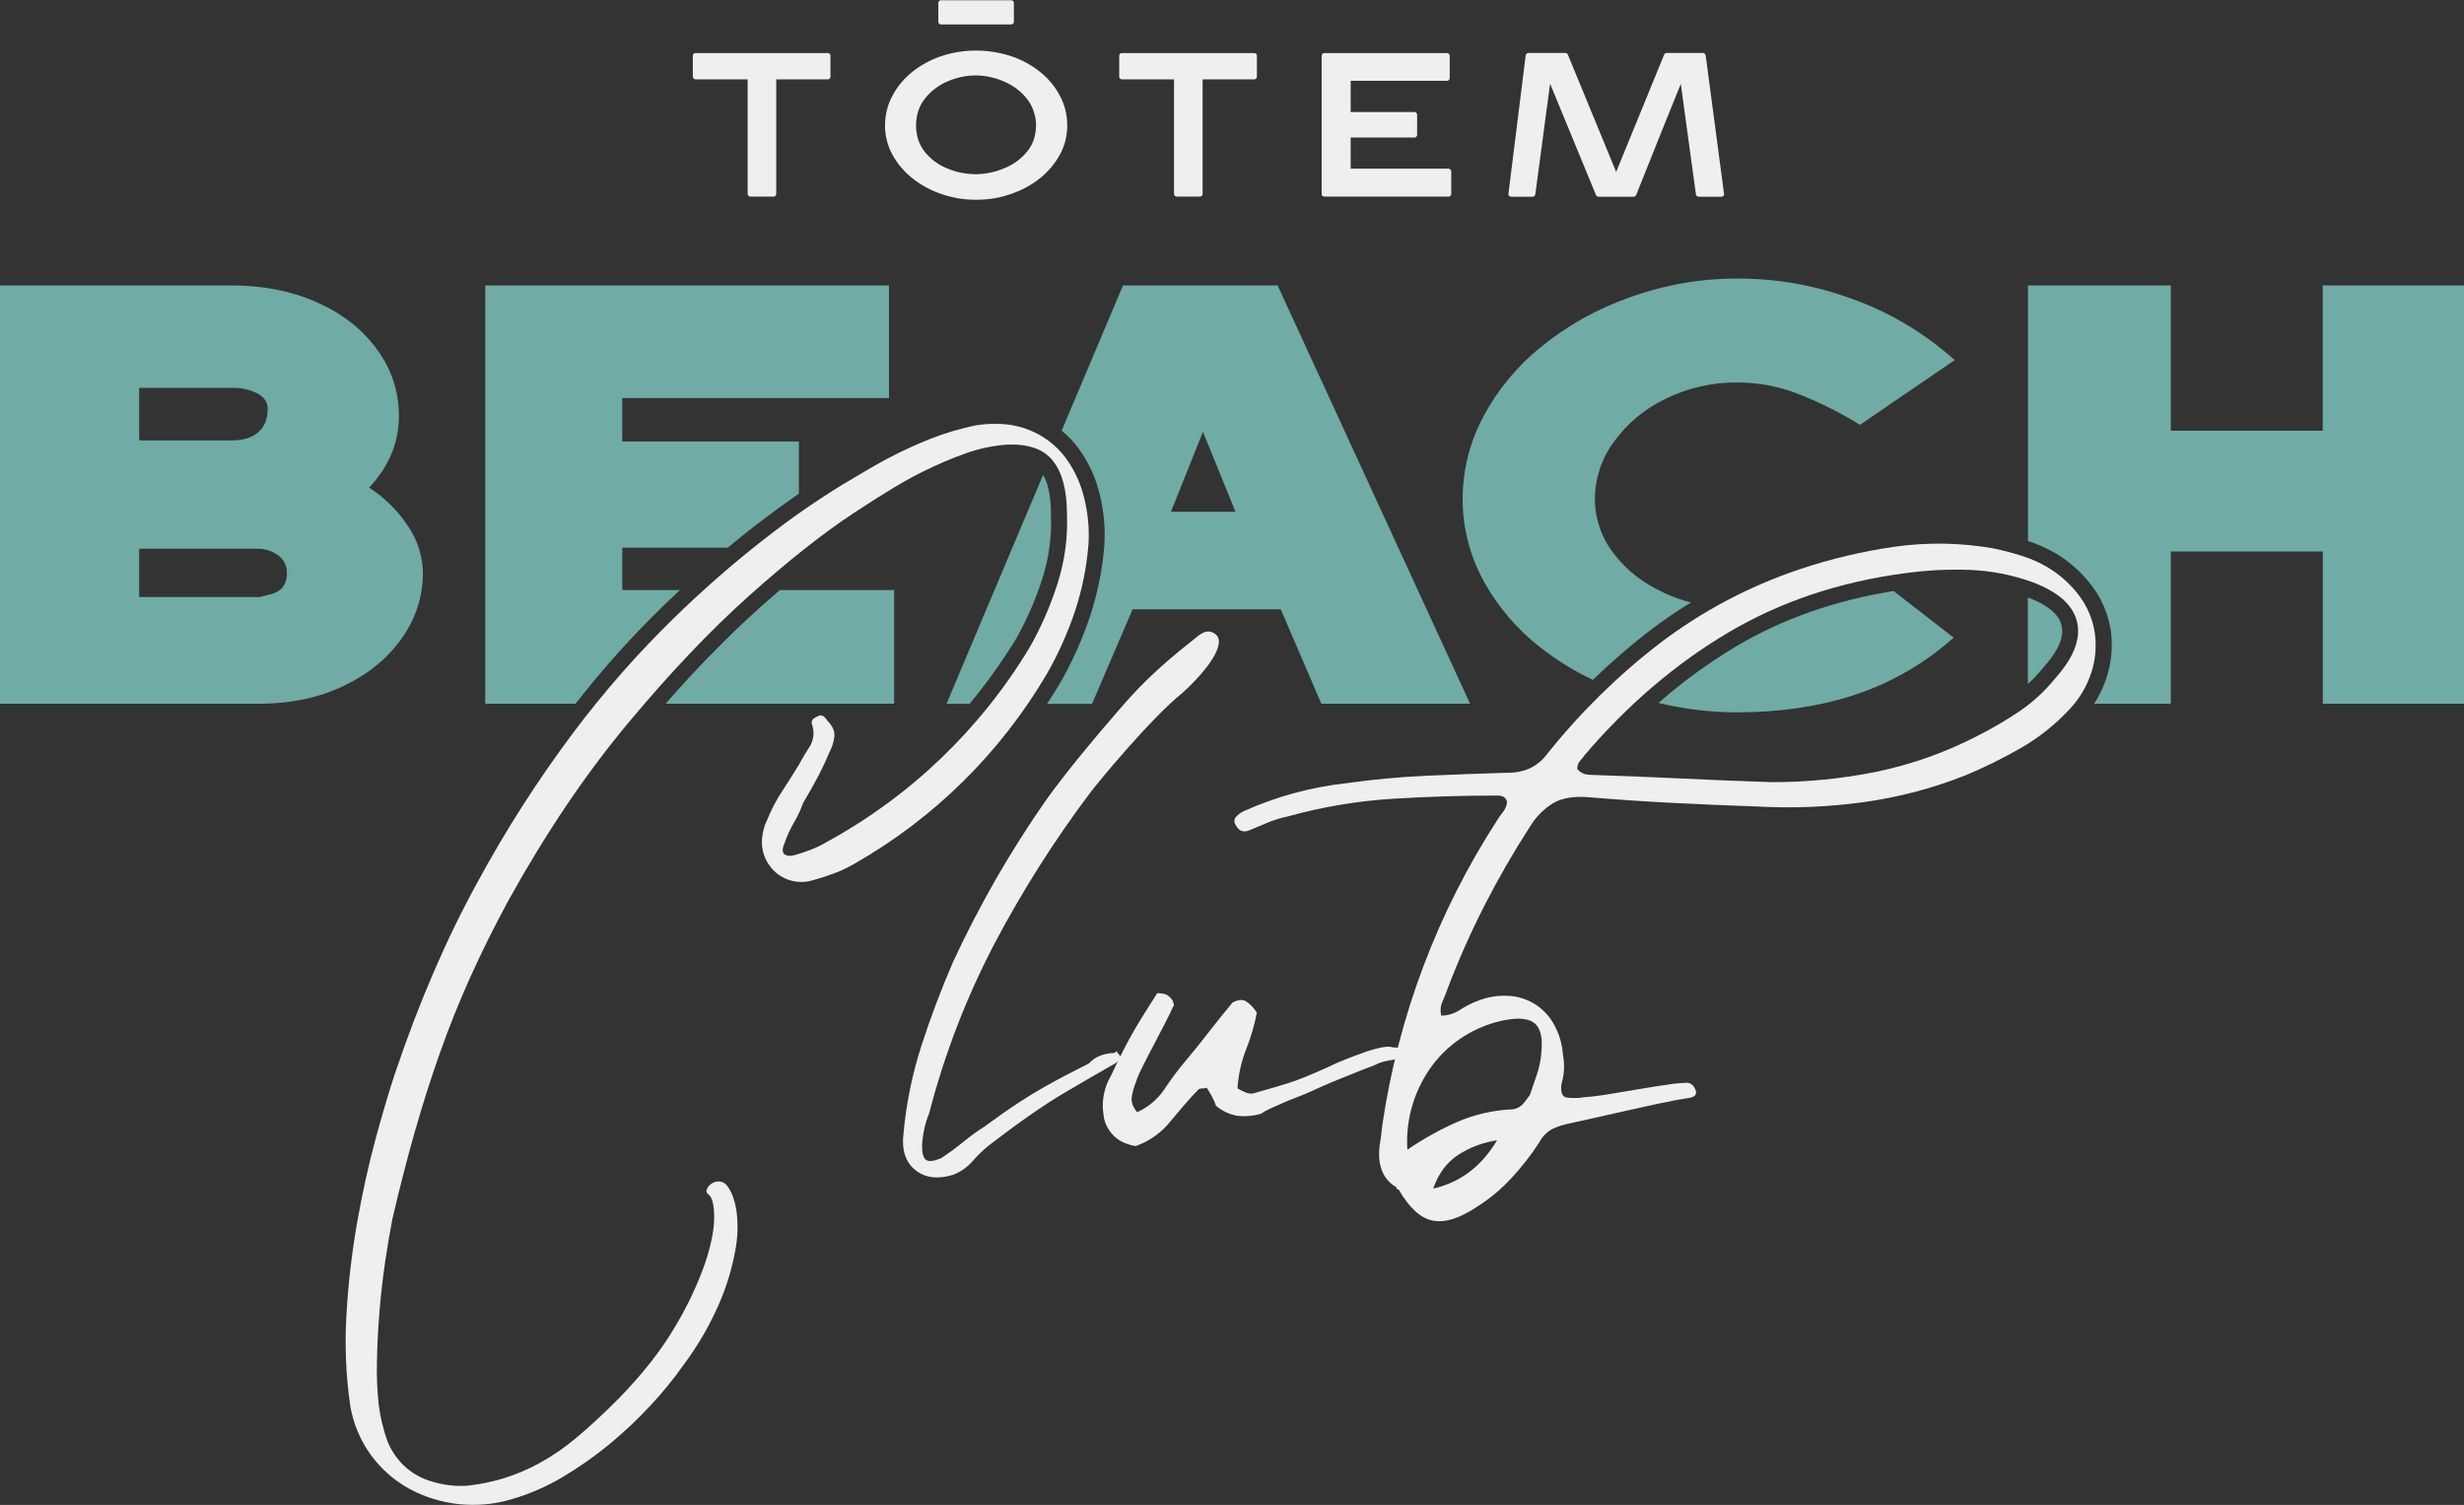<svg width="167" height="102" viewBox="0 0 167 102" fill="none" xmlns="http://www.w3.org/2000/svg">
<rect x="0" y="0" width="167" height="102" fill="#333333" stroke="none"/>
<g opacity="0.92">
<path d="M15.686 19.345C17.853 19.345 19.799 19.733 21.522 20.509C23.246 21.285 24.595 22.351 25.569 23.707C26.525 24.999 27.04 26.568 27.038 28.178C27.038 29.996 26.363 31.62 25.015 33.048C26.075 33.729 26.98 34.628 27.671 35.686C28.301 36.613 28.647 37.706 28.665 38.829C28.664 40.407 28.17 41.944 27.254 43.225C26.315 44.582 25.002 45.666 23.316 46.477C21.63 47.288 19.724 47.695 17.598 47.697H0V19.345H15.686ZM9.433 26.288V29.85H15.686C16.481 29.85 17.084 29.662 17.511 29.288C17.937 28.913 18.143 28.384 18.143 27.705C18.143 27.269 17.913 26.925 17.456 26.67C16.907 26.395 16.298 26.263 15.686 26.288H9.433ZM17.383 40.464H17.636L18.035 40.355C18.54 40.259 18.901 40.089 19.119 39.845C19.351 39.559 19.467 39.196 19.444 38.827C19.448 38.598 19.398 38.372 19.297 38.166C19.197 37.961 19.049 37.782 18.865 37.646C18.437 37.33 17.914 37.17 17.383 37.192H9.433V40.464H17.383Z" fill="#75B5B0"/>
<path d="M56.231 5.325C56.248 5.308 56.262 5.288 56.271 5.266C56.281 5.243 56.285 5.219 56.285 5.195V3.773C56.285 3.749 56.28 3.725 56.271 3.703C56.261 3.681 56.248 3.662 56.231 3.645C56.214 3.629 56.193 3.616 56.171 3.608C56.149 3.599 56.125 3.596 56.101 3.597H47.141C47.117 3.596 47.093 3.599 47.071 3.608C47.049 3.616 47.029 3.629 47.011 3.645C46.994 3.662 46.98 3.681 46.971 3.703C46.962 3.725 46.957 3.749 46.957 3.773V5.195C46.958 5.244 46.977 5.291 47.011 5.325C47.046 5.36 47.092 5.379 47.141 5.38H50.672V13.149C50.672 13.196 50.69 13.24 50.723 13.273C50.756 13.306 50.8 13.325 50.847 13.325H52.434C52.48 13.325 52.525 13.306 52.557 13.273C52.59 13.24 52.609 13.196 52.609 13.149V5.38H56.091C56.117 5.382 56.143 5.378 56.167 5.368C56.191 5.359 56.213 5.344 56.231 5.325Z" fill="white"/>
<path d="M71.264 11.317C71.483 11.056 71.676 10.773 71.839 10.473C72.002 10.174 72.126 9.856 72.21 9.526C72.293 9.194 72.335 8.853 72.334 8.511C72.335 8.156 72.292 7.801 72.207 7.456C72.122 7.114 71.994 6.784 71.827 6.473C71.66 6.16 71.461 5.866 71.233 5.594C71.002 5.321 70.744 5.072 70.464 4.851C69.895 4.402 69.255 4.054 68.57 3.82C67.79 3.56 66.972 3.428 66.149 3.428C65.333 3.426 64.521 3.559 63.748 3.822C63.064 4.056 62.424 4.404 61.856 4.852C61.575 5.074 61.317 5.323 61.085 5.596C60.857 5.868 60.658 6.162 60.491 6.475C60.324 6.785 60.196 7.116 60.111 7.458C60.026 7.803 59.983 8.157 59.984 8.513C59.983 8.855 60.025 9.196 60.108 9.527C60.192 9.858 60.317 10.176 60.48 10.475C60.643 10.775 60.835 11.057 61.054 11.319C61.276 11.584 61.523 11.828 61.791 12.045C62.062 12.264 62.349 12.46 62.651 12.632C62.953 12.806 63.269 12.954 63.595 13.075C64.003 13.229 64.423 13.346 64.85 13.427C65.278 13.503 65.71 13.541 66.144 13.541C66.585 13.541 67.026 13.503 67.46 13.427C67.888 13.348 68.308 13.23 68.716 13.075C69.045 12.954 69.363 12.806 69.668 12.632C69.972 12.461 70.261 12.265 70.532 12.045C70.799 11.827 71.044 11.583 71.264 11.317ZM70.215 8.504C70.219 8.833 70.167 9.16 70.062 9.471C69.961 9.768 69.806 10.043 69.605 10.283C69.401 10.532 69.166 10.754 68.906 10.943C68.635 11.136 68.341 11.296 68.032 11.419C67.422 11.672 66.769 11.803 66.109 11.806C65.46 11.803 64.818 11.674 64.218 11.424C63.916 11.304 63.63 11.146 63.366 10.953C63.11 10.764 62.879 10.542 62.679 10.292C62.484 10.048 62.334 9.772 62.235 9.475C62.036 8.841 62.036 8.16 62.235 7.527C62.333 7.225 62.484 6.942 62.679 6.693C62.878 6.438 63.109 6.21 63.366 6.015C63.627 5.815 63.911 5.648 64.213 5.519C64.517 5.386 64.834 5.284 65.158 5.215C65.792 5.078 66.447 5.078 67.081 5.215C67.409 5.285 67.729 5.387 68.037 5.519C68.344 5.648 68.634 5.814 68.901 6.015C69.162 6.211 69.397 6.439 69.6 6.695C69.799 6.944 69.952 7.226 70.053 7.528C70.164 7.844 70.222 8.176 70.224 8.511L70.215 8.504Z" fill="white"/>
<path d="M85.134 5.325C85.151 5.308 85.165 5.288 85.174 5.266C85.184 5.243 85.188 5.219 85.188 5.195V3.773C85.188 3.726 85.169 3.681 85.137 3.648C85.104 3.615 85.059 3.597 85.013 3.597H76.04C76.016 3.596 75.993 3.599 75.971 3.608C75.948 3.616 75.928 3.629 75.911 3.645C75.894 3.662 75.88 3.681 75.871 3.703C75.861 3.725 75.856 3.749 75.856 3.773V5.195C75.857 5.244 75.876 5.291 75.911 5.325C75.945 5.36 75.992 5.379 76.04 5.38H79.571V13.149C79.571 13.196 79.59 13.24 79.622 13.273C79.655 13.306 79.7 13.325 79.746 13.325H81.333C81.38 13.325 81.424 13.306 81.457 13.273C81.49 13.24 81.508 13.196 81.508 13.149V5.38H85.004C85.028 5.38 85.052 5.375 85.075 5.366C85.097 5.357 85.117 5.343 85.134 5.325Z" fill="white"/>
<path d="M98.185 11.431H91.542V9.321H95.872C95.919 9.319 95.963 9.298 95.996 9.264C96.028 9.23 96.046 9.184 96.047 9.137V7.778C96.047 7.754 96.043 7.729 96.033 7.707C96.024 7.685 96.01 7.664 95.993 7.648C95.976 7.63 95.956 7.616 95.934 7.607C95.911 7.597 95.888 7.593 95.863 7.593H91.542V5.478H98.073C98.121 5.478 98.167 5.459 98.202 5.425C98.237 5.391 98.256 5.344 98.257 5.295V3.773C98.257 3.749 98.252 3.725 98.242 3.703C98.233 3.681 98.219 3.662 98.202 3.645C98.185 3.629 98.165 3.616 98.142 3.608C98.12 3.599 98.097 3.596 98.073 3.597H89.752C89.706 3.597 89.661 3.615 89.628 3.648C89.596 3.681 89.577 3.726 89.577 3.773V13.149C89.577 13.196 89.596 13.24 89.628 13.273C89.661 13.306 89.706 13.325 89.752 13.325H98.185C98.231 13.325 98.276 13.306 98.308 13.273C98.341 13.24 98.36 13.196 98.36 13.149V11.614C98.36 11.568 98.341 11.523 98.308 11.49C98.276 11.457 98.231 11.438 98.185 11.438V11.431Z" fill="white"/>
<path d="M116.671 13.332C116.697 13.332 116.723 13.327 116.746 13.316C116.77 13.306 116.791 13.29 116.809 13.271C116.826 13.251 116.838 13.227 116.846 13.202C116.852 13.177 116.852 13.15 116.846 13.125L116.225 8.437L115.603 3.748C115.598 3.705 115.576 3.665 115.543 3.636C115.51 3.606 115.467 3.589 115.423 3.59H112.958C112.921 3.59 112.885 3.6 112.855 3.62C112.825 3.641 112.802 3.669 112.788 3.703L111.163 7.678L109.537 11.651L107.901 7.678L106.264 3.703C106.251 3.668 106.227 3.638 106.195 3.618C106.164 3.597 106.127 3.588 106.09 3.59H103.586C103.542 3.589 103.499 3.606 103.466 3.636C103.432 3.665 103.41 3.706 103.405 3.75L102.821 8.439L102.237 13.127C102.231 13.152 102.231 13.178 102.237 13.204C102.244 13.229 102.257 13.251 102.274 13.271C102.291 13.29 102.312 13.306 102.336 13.316C102.36 13.327 102.386 13.332 102.412 13.332H103.875C103.919 13.333 103.962 13.317 103.995 13.287C104.028 13.257 104.05 13.218 104.057 13.174L104.558 9.424L105.06 5.674L106.614 9.447L108.17 13.22C108.184 13.253 108.207 13.282 108.236 13.302C108.266 13.322 108.302 13.332 108.338 13.332H110.724C110.761 13.333 110.797 13.322 110.827 13.301C110.857 13.281 110.88 13.252 110.893 13.218L112.4 9.45L113.918 5.684L114.43 9.429L114.942 13.174C114.948 13.218 114.97 13.259 115.003 13.288C115.036 13.318 115.079 13.334 115.124 13.332H116.673H116.671Z" fill="white"/>
<path d="M63.777 1.656H68.534C68.557 1.657 68.581 1.654 68.603 1.645C68.626 1.637 68.646 1.624 68.663 1.608C68.68 1.591 68.694 1.571 68.703 1.55C68.713 1.528 68.717 1.504 68.717 1.48V0.191C68.715 0.144 68.694 0.1 68.66 0.067C68.626 0.034 68.581 0.016 68.534 0.016H63.777C63.73 0.016 63.685 0.034 63.651 0.067C63.617 0.1 63.596 0.144 63.594 0.191V1.48C63.594 1.504 63.598 1.528 63.608 1.55C63.617 1.571 63.631 1.591 63.648 1.608C63.665 1.624 63.685 1.637 63.708 1.645C63.73 1.654 63.754 1.657 63.777 1.656Z" fill="white"/>
<path d="M45.115 47.697H60.601V39.991H52.852C52.402 40.376 51.95 40.772 51.485 41.187C49.235 43.228 47.108 45.402 45.115 47.697Z" fill="#75B5B0"/>
<path d="M44.94 41.076C45.326 40.703 45.707 40.345 46.085 39.991H42.176V37.12H49.326C50.025 36.54 50.694 35.997 51.348 35.498C52.338 34.743 53.27 34.065 54.145 33.463V29.922H42.176V26.979H60.251V19.345H32.887V47.697H39.005C40.833 45.358 42.815 43.146 44.94 41.076Z" fill="#75B5B0"/>
<path d="M52.887 37.12C53.227 36.843 53.563 36.572 53.892 36.312C53.542 36.568 53.18 36.839 52.81 37.12H52.887Z" fill="#75B5B0"/>
<path d="M117.744 48.279C120.611 48.279 123.225 47.897 125.586 47.133C127.927 46.379 130.099 45.174 131.982 43.585L132.416 43.221L128.338 40.056C124.396 40.686 120.805 41.941 117.653 43.815C115.794 44.929 114.039 46.209 112.409 47.641C114.156 48.066 115.947 48.28 117.744 48.279Z" fill="#75B5B0"/>
<path d="M104.425 43.898C105.518 44.757 106.703 45.489 107.958 46.08C109.183 44.889 110.475 43.771 111.829 42.731C112.721 42.051 113.647 41.419 114.605 40.835C114.015 40.681 113.439 40.478 112.883 40.227C111.4 39.561 110.232 38.659 109.378 37.519C108.55 36.462 108.098 35.157 108.095 33.811C108.103 32.423 108.551 31.074 109.373 29.959C110.279 28.704 111.484 27.698 112.877 27.034C114.39 26.288 116.055 25.908 117.739 25.924C119.058 25.919 120.368 26.147 121.609 26.598C122.986 27.117 124.316 27.756 125.584 28.505L126.055 28.797L132.486 24.402L132.017 24.003C130.095 22.375 127.898 21.106 125.53 20.258C123.036 19.337 120.399 18.87 117.742 18.878C115.227 18.875 112.731 19.318 110.369 20.186C108.212 20.949 106.202 22.079 104.425 23.526C102.811 24.83 101.477 26.45 100.505 28.289C99.606 29.99 99.135 31.887 99.132 33.813C99.13 35.723 99.602 37.604 100.505 39.285C101.476 41.081 102.812 42.653 104.425 43.898Z" fill="#75B5B0"/>
<path d="M65.716 47.697C66.87 46.311 67.922 44.842 68.862 43.302C69.596 42.004 70.195 40.634 70.649 39.212C71.095 37.812 71.292 36.344 71.229 34.875V34.833C71.229 33.679 71.055 32.793 70.696 32.187L64.15 47.702L65.716 47.697Z" fill="#75B5B0"/>
<path d="M86.591 19.345H76.112L71.953 29.191C72.365 29.523 72.735 29.904 73.054 30.327C73.752 31.268 74.253 32.34 74.528 33.481C74.811 34.61 74.92 35.777 74.85 36.939C74.721 38.589 74.393 40.218 73.872 41.788C73.356 43.327 72.693 44.812 71.892 46.222C71.593 46.727 71.28 47.217 70.96 47.704H74.014L76.762 41.299H86.808L89.555 47.697H99.637L86.591 19.345ZM79.363 34.685L81.531 29.268L83.735 34.685H79.363Z" fill="#75B5B0"/>
<path d="M137.44 40.489V46.368C137.807 46.03 138.148 45.666 138.462 45.278L138.499 45.234C139.503 44.125 139.915 43.165 139.723 42.384C139.552 41.635 138.777 40.997 137.44 40.489Z" fill="#75B5B0"/>
<path d="M157.424 19.345V29.191H147.131V19.345H137.447V36.661C138.101 36.873 138.731 37.155 139.324 37.504C140.306 38.088 141.161 38.865 141.838 39.789C142.478 40.657 142.898 41.668 143.062 42.736C143.206 43.788 143.113 44.859 142.791 45.871C142.59 46.516 142.3 47.129 141.931 47.694H147.131V37.375H157.431V47.697H167.009V19.345H157.424Z" fill="#75B5B0"/>
<path d="M26.742 72.841C28.361 68.02 30.226 63.687 32.336 59.843C34.267 56.272 36.459 52.851 38.893 49.607C40.96 46.857 43.234 44.27 45.695 41.871C47.695 39.919 49.803 38.084 52.011 36.373C53.636 35.11 55.329 33.936 57.08 32.857C58.521 31.993 59.549 31.398 60.166 31.074C61.103 30.582 62.066 30.138 63.048 29.745C64.069 29.345 65.121 29.035 66.195 28.816C67.586 28.621 68.784 28.735 69.789 29.159C70.74 29.541 71.571 30.174 72.194 30.991C72.805 31.814 73.243 32.753 73.481 33.752C73.739 34.773 73.837 35.828 73.773 36.879C73.652 38.435 73.342 39.971 72.85 41.45C72.356 42.916 71.721 44.329 70.955 45.67C67.804 51.027 63.313 55.46 57.93 58.529C57.487 58.786 57.025 59.007 56.547 59.189C56.078 59.368 55.599 59.523 55.114 59.653C54.592 59.816 54.033 59.816 53.511 59.653C52.988 59.488 52.529 59.164 52.198 58.724C51.858 58.282 51.663 57.745 51.64 57.186C51.63 56.619 51.754 56.058 52.004 55.549C52.271 54.882 52.605 54.243 53 53.643C53.405 53.025 53.785 52.422 54.142 51.836C54.367 51.413 54.61 51.005 54.871 50.614C55.001 50.405 55.086 50.171 55.119 49.926C55.153 49.682 55.134 49.434 55.065 49.197C54.935 48.903 55.047 48.692 55.404 48.562C55.637 48.399 55.864 48.497 56.084 48.856C56.441 49.215 56.595 49.581 56.547 49.955C56.494 50.341 56.37 50.713 56.182 51.054C55.923 51.672 55.648 52.251 55.357 52.789C55.065 53.327 54.758 53.873 54.434 54.426C54.266 54.893 54.054 55.342 53.801 55.769C53.542 56.209 53.331 56.676 53.17 57.161C53.008 57.52 53.008 57.764 53.17 57.895C53.332 58.025 53.575 58.041 53.899 57.944C54.269 57.84 54.634 57.718 54.991 57.576C55.355 57.436 55.706 57.264 56.04 57.063C61.703 53.971 66.448 49.42 69.787 43.877C70.566 42.502 71.2 41.048 71.679 39.541C72.165 38.02 72.38 36.424 72.313 34.828C72.313 33.231 71.997 32.034 71.366 31.236C70.734 30.437 69.689 30.071 68.231 30.137C67.26 30.209 66.303 30.415 65.387 30.75C64.432 31.093 63.498 31.493 62.59 31.948C61.554 32.436 59.984 33.374 57.879 34.761C55.775 36.147 53.402 38.023 50.761 40.387C48.121 42.747 45.377 45.639 42.528 49.06C39.678 52.481 36.991 56.466 34.467 61.015C33.495 62.809 32.629 64.552 31.868 66.244C31.107 67.937 30.419 69.655 29.803 71.399C29.188 73.142 28.621 74.925 28.102 76.749C27.584 78.573 27.081 80.529 26.595 82.616C26.435 83.43 26.273 84.383 26.111 85.475C25.949 86.567 25.819 87.699 25.721 88.87C25.625 90.042 25.566 91.19 25.547 92.314C25.523 93.285 25.564 94.257 25.669 95.222C25.778 96.054 25.973 96.873 26.251 97.664C26.503 98.291 26.884 98.857 27.368 99.326C27.914 99.849 28.582 100.226 29.31 100.423C30.096 100.664 30.919 100.755 31.738 100.69C32.568 100.595 33.387 100.424 34.186 100.179C35.019 99.917 35.824 99.573 36.589 99.152C37.48 98.657 38.321 98.076 39.099 97.416C39.956 96.701 40.903 95.822 41.94 94.779C43.56 93.118 44.831 91.498 45.754 89.918C46.567 88.573 47.242 87.148 47.77 85.667C48.192 84.411 48.403 83.361 48.403 82.514C48.403 81.667 48.272 81.146 48.013 80.951C47.953 80.914 47.91 80.856 47.892 80.788C47.874 80.72 47.883 80.647 47.917 80.585C47.984 80.435 48.094 80.308 48.231 80.218C48.383 80.119 48.561 80.069 48.742 80.072C48.847 80.077 48.95 80.106 49.043 80.157C49.136 80.208 49.215 80.279 49.277 80.366C49.568 80.717 49.779 81.271 49.908 82.025C50.034 82.936 50.009 83.861 49.834 84.763C49.608 85.998 49.242 87.203 48.742 88.353C48.097 89.837 47.282 91.239 46.312 92.531C45.638 93.484 44.899 94.391 44.102 95.243C43.229 96.184 42.295 97.065 41.306 97.881C40.297 98.713 39.225 99.465 38.1 100.128C37.018 100.771 35.859 101.273 34.651 101.618C32.33 102.309 29.831 102.045 27.704 100.885C26.696 100.324 25.821 99.55 25.139 98.615C24.408 97.613 23.925 96.449 23.73 95.221C23.436 93.166 23.355 91.087 23.487 89.016C23.61 86.929 23.853 84.851 24.216 82.792C24.573 80.789 24.985 78.924 25.454 77.198C25.922 75.471 26.352 74.019 26.742 72.841Z" fill="white"/>
<path d="M82.384 42.985C81.769 42.502 81.232 43.089 80.837 43.395C80.253 43.854 79.678 44.322 79.124 44.801C77.052 46.627 76.393 47.472 74.547 49.622C74.351 49.839 72.647 51.908 72.449 52.181C72.31 52.376 71.635 53.191 70.895 54.232C69.668 55.99 68.53 57.784 67.481 59.614C66.433 61.444 65.468 63.309 64.587 65.21C63.771 67.101 63.058 68.99 62.449 70.879C61.824 72.814 61.416 74.814 61.234 76.841C61.104 77.948 61.372 78.769 62.036 79.302C62.7 79.835 63.55 79.944 64.587 79.627C65.078 79.44 65.519 79.139 65.873 78.748C66.209 78.362 66.575 78.003 66.966 77.674C69.039 76.08 70.755 74.883 72.116 74.082C73.476 73.281 74.641 72.606 75.612 72.055C75.733 71.967 75.84 71.86 75.928 71.738C75.977 71.657 75.919 71.534 75.753 71.371L75.68 71.225C75.696 71.258 75.638 71.306 75.505 71.371C75.172 71.373 74.843 71.439 74.535 71.566C74.258 71.671 74.011 71.843 73.816 72.067C73.234 72.36 72.709 72.629 72.243 72.874C71.777 73.119 71.283 73.388 70.761 73.679C70.243 73.972 69.669 74.324 69.037 74.734C68.406 75.145 67.633 75.686 66.719 76.359C66.212 76.678 65.725 77.031 65.263 77.414C64.781 77.808 64.278 78.176 63.756 78.514C63.27 78.71 62.939 78.742 62.761 78.611C62.587 78.481 62.494 78.171 62.494 77.683C62.526 76.911 62.69 76.151 62.98 75.436C64.008 71.47 65.483 67.636 67.376 64.008C69.275 60.4 71.46 56.952 73.911 53.698C74.301 53.17 77.958 48.715 80.144 46.957C81.957 45.318 83.129 43.571 82.384 42.985Z" fill="white"/>
<path d="M85.476 75.48C84.957 75.636 84.411 75.686 83.871 75.626C83.333 75.536 82.829 75.299 82.415 74.942C82.343 74.731 82.253 74.526 82.148 74.33C82.034 74.119 81.912 73.915 81.784 73.72C81.7 73.757 81.609 73.773 81.517 73.769C81.425 73.764 81.334 73.781 81.249 73.818C80.893 74.177 80.543 74.56 80.201 74.966C79.858 75.373 79.494 75.805 79.108 76.26C78.522 76.903 77.788 77.39 76.97 77.677C76.614 77.623 76.269 77.508 75.951 77.336C75.64 77.155 75.374 76.904 75.173 76.603C74.947 76.278 74.813 75.898 74.785 75.503C74.654 74.607 74.833 73.693 75.294 72.915C75.57 72.311 75.886 71.666 76.241 70.981C76.597 70.295 76.977 69.627 77.383 68.976C77.788 68.326 78.138 67.772 78.431 67.315C78.646 67.308 78.86 67.341 79.062 67.413C79.241 67.523 79.391 67.673 79.499 67.853C79.5 67.921 79.516 67.988 79.548 68.048C79.564 68.081 79.567 68.119 79.558 68.154C79.549 68.19 79.529 68.221 79.499 68.243C79.403 68.472 79.234 68.823 78.989 69.298C78.744 69.773 78.487 70.267 78.213 70.789C77.938 71.311 77.678 71.814 77.435 72.303C77.253 72.648 77.098 73.007 76.974 73.377C76.847 73.692 76.758 74.019 76.706 74.355C76.659 74.682 76.779 75.023 77.071 75.381C77.82 75.047 78.46 74.508 78.917 73.825C79.379 73.128 79.882 72.459 80.422 71.821C80.94 71.202 81.459 70.558 81.978 69.887C82.498 69.217 83.016 68.572 83.532 67.953C83.889 67.757 84.188 67.725 84.431 67.855C84.74 68.052 84.998 68.32 85.184 68.637C85.02 69.489 84.776 70.323 84.455 71.128C84.125 71.971 83.928 72.861 83.871 73.766C84.043 73.868 84.222 73.958 84.406 74.035C84.573 74.112 84.76 74.137 84.941 74.107L86.132 73.766C86.471 73.667 86.827 73.561 87.2 73.447C87.573 73.334 87.981 73.187 88.424 73.008C88.861 72.831 89.403 72.596 90.051 72.305C90.374 72.143 90.762 71.971 91.217 71.791C91.671 71.612 92.107 71.45 92.528 71.302C92.901 71.17 93.282 71.064 93.669 70.986C94.019 70.921 94.245 70.921 94.369 70.986C94.524 70.981 94.679 70.998 94.83 71.035C94.944 71.067 95.017 71.211 95.049 71.475C94.874 71.676 94.632 71.806 94.369 71.84C94.054 71.878 93.744 71.951 93.446 72.06C93.241 72.163 93.03 72.253 92.815 72.329C92.587 72.41 92.296 72.524 91.941 72.67C91.585 72.817 91.139 72.996 90.603 73.208C90.07 73.422 89.381 73.723 88.539 74.112C88.376 74.179 88.151 74.268 87.859 74.381C87.567 74.493 87.268 74.618 86.96 74.748C86.653 74.879 86.361 75.009 86.086 75.139C85.872 75.232 85.668 75.346 85.476 75.48Z" fill="white"/>
<path d="M97.765 68.834C98.189 68.812 98.6 68.677 98.956 68.444C99.314 68.206 99.698 68.009 100.099 67.856C100.775 67.576 101.505 67.453 102.235 67.496C102.871 67.525 103.489 67.718 104.029 68.057C104.57 68.396 105.014 68.869 105.321 69.43C105.674 70.06 105.881 70.762 105.927 71.484C105.992 71.813 106.017 72.149 106.001 72.484C105.982 72.824 105.923 73.16 105.826 73.486C105.76 74.039 105.882 74.341 106.189 74.39C106.585 74.439 106.986 74.43 107.38 74.365C107.866 74.334 108.448 74.26 109.128 74.145L111.168 73.804C111.848 73.687 112.472 73.589 113.038 73.511C113.464 73.442 113.894 73.401 114.325 73.388C114.584 73.388 114.778 73.544 114.909 73.852C115.04 74.159 114.891 74.349 114.47 74.414C113.823 74.513 113.127 74.643 112.383 74.805L110.171 75.293L108.107 75.758C107.458 75.905 106.908 76.027 106.455 76.125C106.028 76.204 105.611 76.335 105.216 76.515C104.829 76.726 104.516 77.05 104.317 77.444C103.757 78.304 103.123 79.114 102.422 79.863C101.735 80.61 100.951 81.26 100.092 81.797C98.927 82.58 97.93 82.89 97.103 82.727C96.275 82.564 95.506 81.861 94.795 80.617C94.699 80.617 94.65 80.586 94.65 80.52V80.471C94.283 80.266 93.98 79.961 93.776 79.592C93.615 79.272 93.516 78.923 93.484 78.566C93.453 78.199 93.469 77.829 93.533 77.467C93.597 77.091 93.646 76.709 93.678 76.319C94.758 68.903 97.429 61.813 101.506 55.541C101.615 55.361 101.737 55.189 101.872 55.027C102.021 54.837 102.114 54.609 102.139 54.368C102.131 54.297 102.107 54.228 102.069 54.167C102.031 54.107 101.98 54.055 101.92 54.016C101.793 53.948 101.65 53.915 101.506 53.919C99.109 53.919 96.729 53.993 94.365 54.139C91.966 54.291 89.59 54.692 87.273 55.337C86.834 55.43 86.403 55.56 85.985 55.727C85.581 55.89 85.152 56.069 84.698 56.265C84.278 56.459 83.954 56.329 83.726 55.873C83.677 55.794 83.656 55.701 83.665 55.609C83.673 55.516 83.712 55.429 83.775 55.361C83.912 55.208 84.077 55.084 84.261 54.994C86.464 53.998 88.808 53.355 91.208 53.088C93.054 52.828 94.884 52.657 96.697 52.576C98.51 52.495 100.324 52.429 102.139 52.376C102.664 52.387 103.185 52.287 103.669 52.082C104.139 51.86 104.548 51.524 104.859 51.105C107.091 48.304 109.652 45.786 112.486 43.604C115.352 41.426 118.551 39.732 121.959 38.588C124.07 37.879 126.241 37.364 128.444 37.05C130.664 36.741 132.918 36.782 135.125 37.171C135.739 37.303 136.363 37.465 136.996 37.662C137.615 37.852 138.21 38.114 138.768 38.442C139.621 38.948 140.364 39.621 140.953 40.42C141.488 41.145 141.838 41.99 141.974 42.882C142.102 43.775 142.028 44.685 141.756 45.545C141.454 46.485 140.948 47.344 140.274 48.061C139.316 49.095 138.21 49.979 136.992 50.683C135.762 51.39 134.488 52.019 133.178 52.564C130.958 53.439 128.642 54.046 126.28 54.371C123.899 54.696 121.493 54.793 119.094 54.661C117.181 54.596 115.27 54.514 113.36 54.417C111.45 54.32 109.523 54.189 107.579 54.025C106.64 53.961 105.879 54.091 105.296 54.417C104.639 54.816 104.089 55.369 103.693 56.029C102.575 57.759 101.546 59.545 100.608 61.379C99.673 63.214 98.838 65.098 98.106 67.023C98.009 67.314 97.895 67.6 97.765 67.878C97.636 68.16 97.602 68.478 97.669 68.781V68.831L97.765 68.834ZM95.388 77.922C96.454 77.193 97.584 76.563 98.763 76.041C99.956 75.526 101.232 75.237 102.529 75.186C102.797 75.149 103.044 75.019 103.228 74.819C103.374 74.642 103.528 74.439 103.69 74.209C103.852 73.753 104.013 73.28 104.176 72.792C104.334 72.317 104.432 71.825 104.467 71.325C104.563 70.381 104.425 69.736 104.053 69.391C103.681 69.047 103.026 68.957 102.087 69.122C101.079 69.306 100.115 69.679 99.244 70.221C98.407 70.74 97.674 71.411 97.082 72.201C96.491 72.998 96.04 73.889 95.746 74.838C95.436 75.851 95.315 76.914 95.388 77.971L95.339 77.922H95.388ZM97.136 80.559C98.982 80.135 100.424 79.044 101.461 77.285C100.517 77.425 99.614 77.766 98.812 78.286C98.044 78.793 97.486 79.552 97.136 80.561V80.559ZM106.901 52.121C107.041 52.288 107.227 52.411 107.436 52.472C107.596 52.505 107.758 52.522 107.922 52.522C109.961 52.587 111.985 52.669 113.995 52.766C116.004 52.863 118.027 52.945 120.066 53.011C122.456 53.017 124.84 52.781 127.184 52.307C129.555 51.815 131.848 51.001 134.001 49.888C134.982 49.394 135.931 48.839 136.844 48.227C137.767 47.605 138.592 46.847 139.291 45.98C140.553 44.573 141.047 43.294 140.772 42.143C140.497 40.992 139.469 40.089 137.688 39.432C136.328 38.95 134.903 38.678 133.461 38.625C132.037 38.575 130.61 38.646 129.198 38.838C124.697 39.424 120.665 40.775 117.101 42.892C113.537 45.009 110.298 47.778 107.385 51.2C107.296 51.328 107.198 51.45 107.093 51.565C106.961 51.72 106.892 51.919 106.899 52.123L106.901 52.121Z" fill="white"/>
</g>
</svg>
